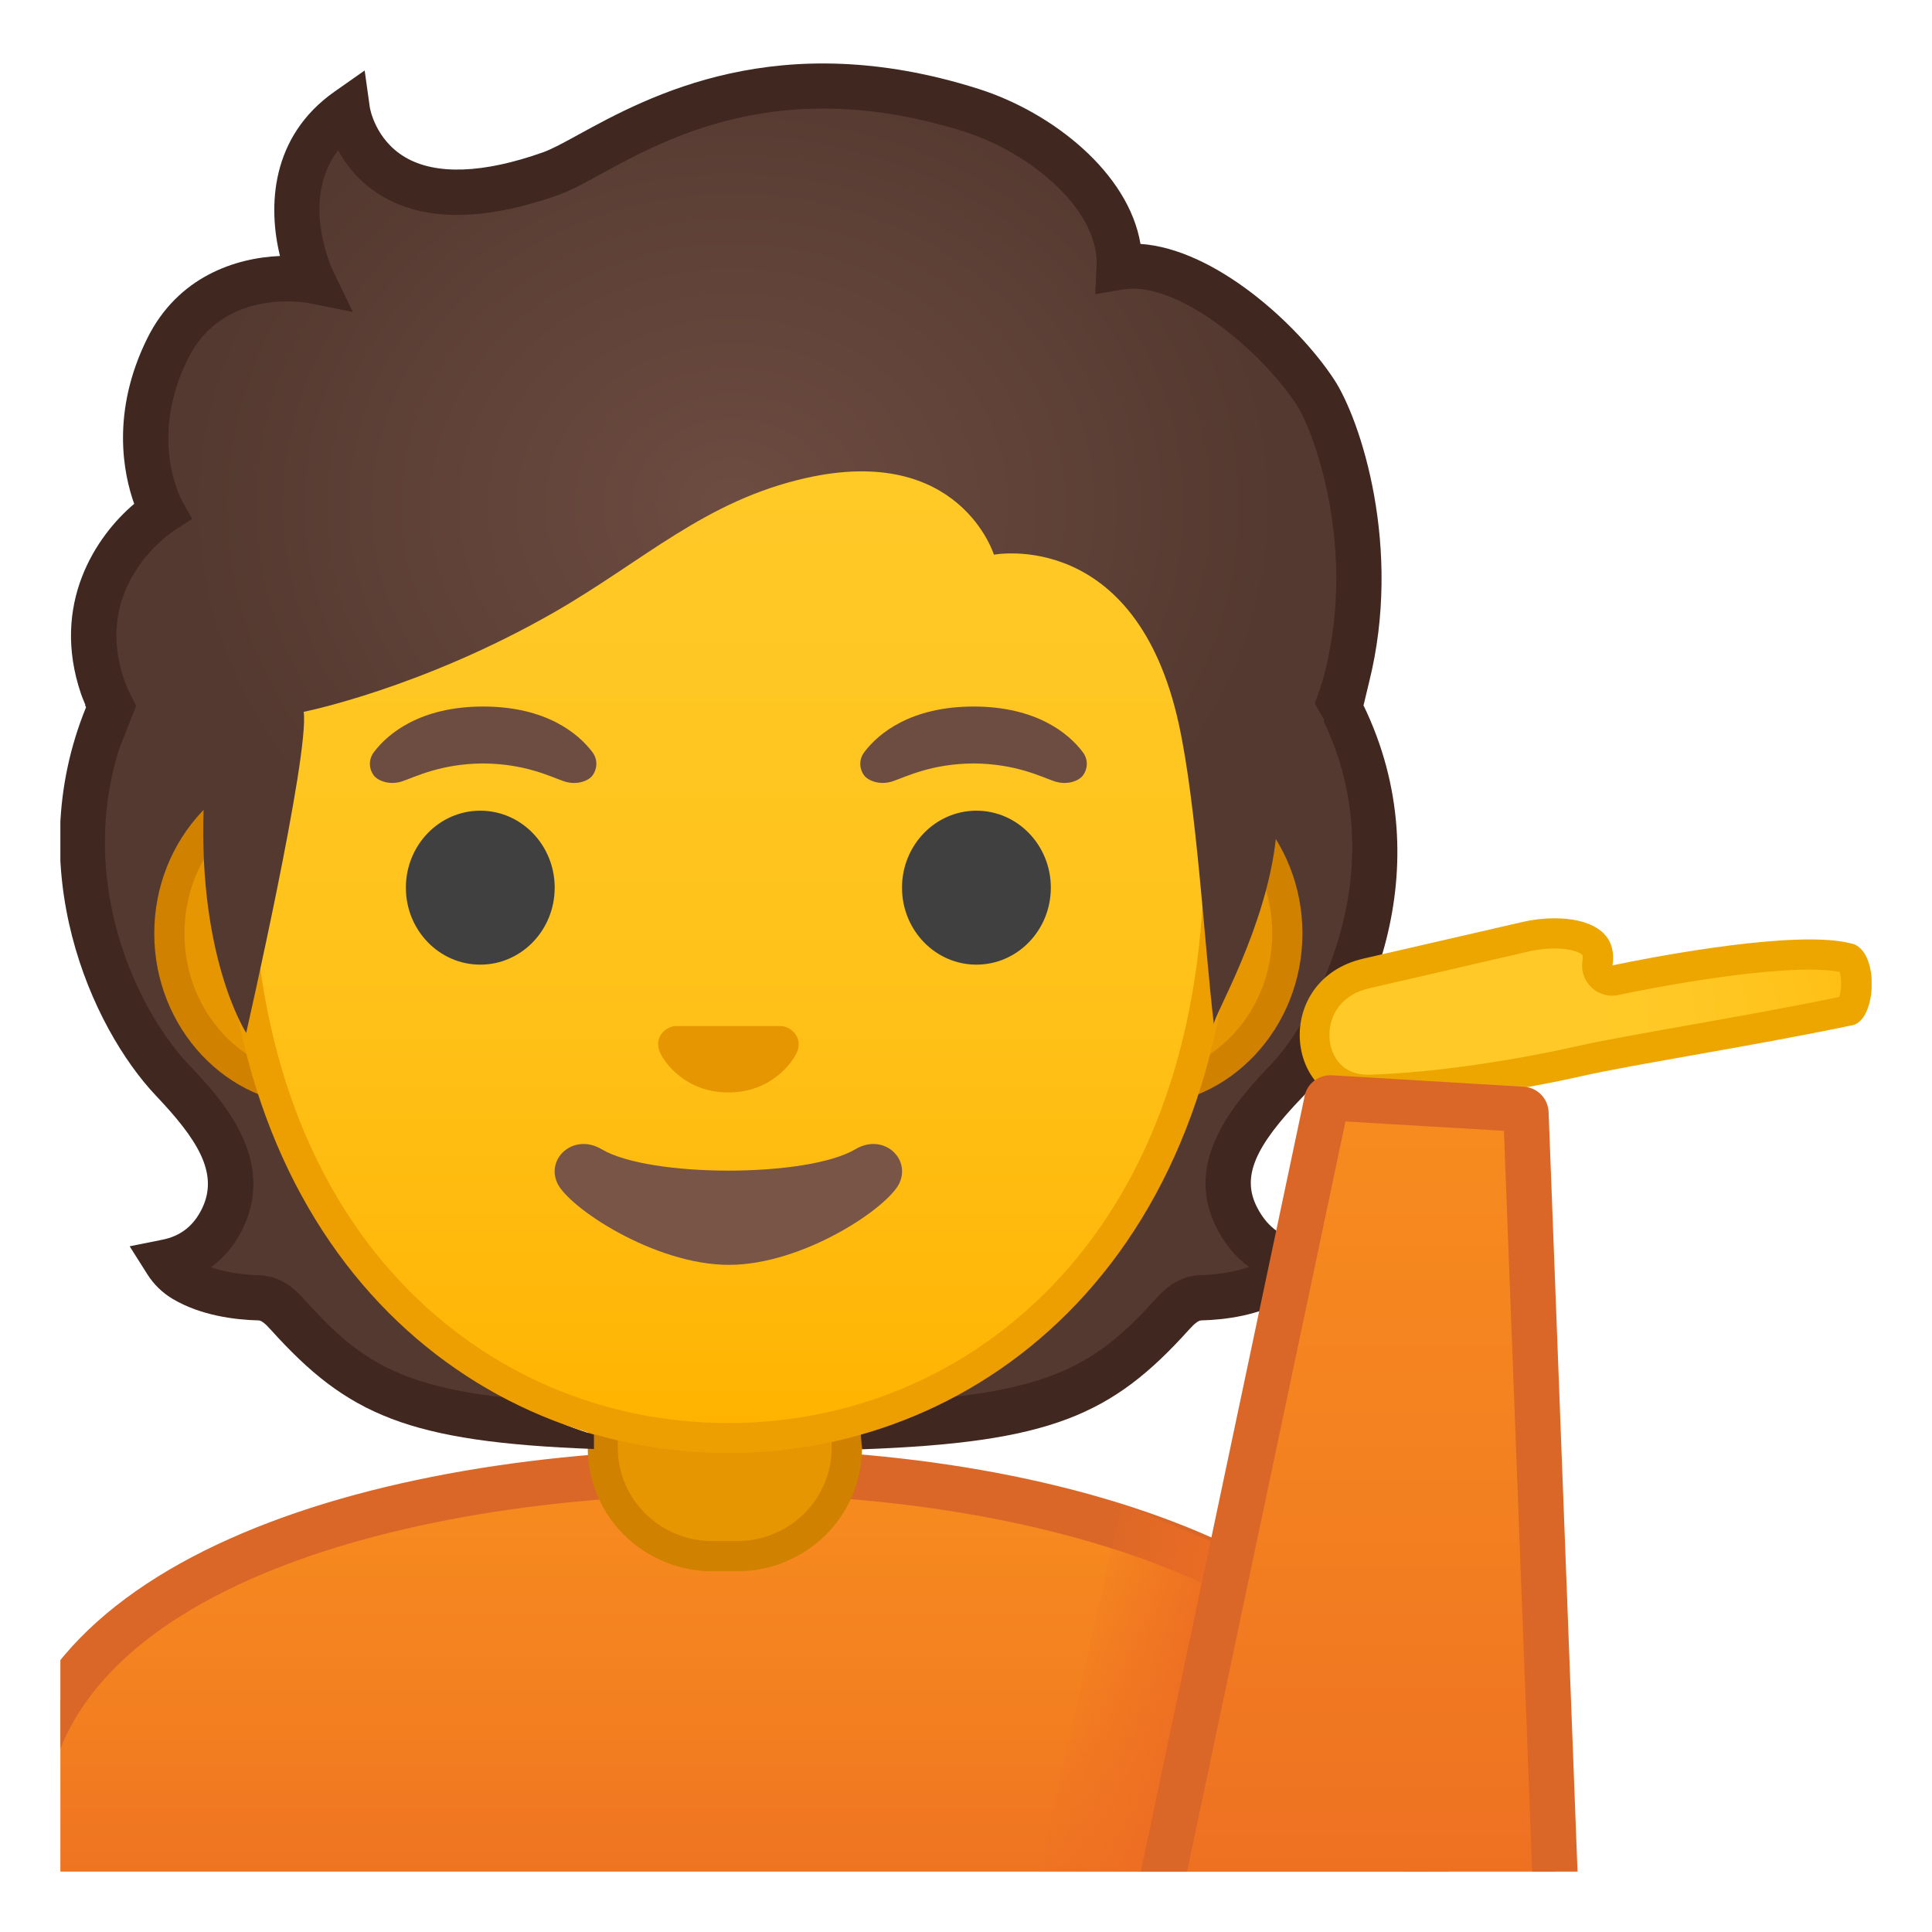<svg viewBox="0 0 128 128" xmlns="http://www.w3.org/2000/svg" xmlns:xlink="http://www.w3.org/1999/xlink">
  <g id="图层_1_copy_2">
    <g>
      <defs>
        <rect id="SVGID_1_" height="120" width="120" x="4" y="4"/>
      </defs>
      <clipPath id="SVGID_2_">
        <use overflow="visible" xlink:href="#SVGID_1_"/>
      </clipPath>
      <g clip-path="url(#SVGID_2_)">
        <g id="XMLID_16_">
          <linearGradient id="SVGID_3_" gradientUnits="userSpaceOnUse" x1="48" x2="48" y1="97.5" y2="130.5">
            <stop offset="0" style="stop-color:#F78C1F"/>
            <stop offset="0.494" style="stop-color:#F37F20"/>
            <stop offset="1" style="stop-color:#ED6D23"/>
          </linearGradient>
          <path d="M1.5,130.5v-9.38c0-16.28,23.54-23.6,46.87-23.62h0.12c22.87,0,46.01,8.12,46.01,23.62v9.38H1.5 z" fill="url(#SVGID_3_)"/>
          <path d="M48.49,99C70.61,99,93,106.6,93,121.12V129H3v-7.88C3,105.88,25.79,99.03,48.37,99L48.49,99 M48.49,96 c-0.04,0-0.08,0-0.12,0C24.44,96.03,0,103.46,0,121.12V132h96v-10.88C96,104.47,72.52,96,48.49,96L48.49,96z" fill="#DA6727"/>
        </g>
        <g>
          <g id="XMLID_7_">
            <path d="M47.19,103.1c-4,0-7.26-3.22-7.26-7.17v-8.98H56.1v8.98c0,3.95-3.26,7.17-7.26,7.17H47.19z" fill="#E59600"/>
            <path d="M55.1,87.95v7.98c0,3.4-2.81,6.17-6.26,6.17h-1.65c-3.45,0-6.26-2.77-6.26-6.17v-7.98h7.08H55.1 M57.1,85.95h-9.08h-9.08v9.98c0,4.51,3.7,8.17,8.26,8.17h1.65c4.56,0,8.26-3.66,8.26-8.17V85.95L57.1,85.95z" fill="#D18100"/>
          </g>
          <g>
            <g>
              <path d="M77.63,87.11c0.53-0.58,1.11-1.11,1.91-1.13c1.32-0.03,3.36-0.25,4.97-1.22 c0.47-0.28,0.87-0.67,1.17-1.14c-1.13-0.23-2.68-0.89-3.73-2.93c-1.6-3.1,0.25-5.95,3.32-9.12 c3.46-3.57,9.21-15.82,3.1-26.74c-1.15-0.17-17.81,0.08-22.03,0.08c-5.11,0-12.88,0-17.99,0v49.71 C68.12,94.62,72.02,93.33,77.63,87.11z" fill="#543930"/>
              <path d="M19.07,87.11c-0.53-0.58-1.11-1.11-1.91-1.13c-1.32-0.03-3.36-0.25-4.97-1.22 c-0.47-0.28-0.87-0.67-1.17-1.14c1.13-0.23,2.75-0.86,3.73-2.93c1.6-3.35-0.67-6.33-3.32-9.12C7.1,67,2.23,55.75,8.33,44.83 c1.15-0.17,17.81,0.08,22.03,0.08c5.11,0,12.88,0,17.99,0v49.71C28.59,94.62,24.69,93.33,19.07,87.11z" fill="#543930"/>
              <path d="M87.13,46.67l0.26,0.5c5.42,10.4-0.55,20.63-3.19,23.36c-2.96,3.05-5.7,6.73-3.58,10.85v0 c0.55,1.07,1.27,1.93,2.13,2.56c-1.18,0.42-2.47,0.52-3.24,0.54c-1.56,0.04-2.56,1.15-2.99,1.63 c-3.4,3.77-6.17,5.61-13.29,6.43c0,0-3.65,1.72-6.21,2.36l0.09,1.12c12.46-0.45,16.55-2.25,21.64-7.9 c0.39-0.44,0.65-0.63,0.83-0.64c1.58-0.04,3.84-0.32,5.7-1.43c0.67-0.4,1.24-0.96,1.67-1.63l1.17-1.85l-2.14-0.43 c-1.19-0.24-2.07-0.94-2.69-2.14v0c-1.04-2.01-0.2-4.01,3.07-7.39c4.05-4.18,9.28-14.94,3.97-25.89c0,0,0-0.02,0.01-0.05 H87.13z" fill="#402720"/>
              <path d="M10.34,72.6c2.71,2.86,4.17,5.1,3.06,7.44c-0.56,1.17-1.43,1.86-2.67,2.1l-2.14,0.43l1.17,1.85 c0.42,0.67,1,1.23,1.67,1.63c1.86,1.11,4.13,1.39,5.7,1.43c0.18,0,0.44,0.2,0.83,0.64c5.07,5.62,9.06,7.42,21.39,7.88v-0.95 c-2.15-0.6-6.08-2.48-6.08-2.48c-7.12-0.82-9.69-2.68-13.09-6.45c-0.43-0.48-1.43-1.59-2.99-1.63 c-0.76-0.02-2.04-0.12-3.21-0.53c0.89-0.65,1.61-1.53,2.13-2.61c2.22-4.67-1.56-8.66-3.59-10.8 c-3.84-4.05-8.03-13.55-3.8-23.12l0.29-0.65l-0.05-0.09H5.63c0.02,0.06,0.04,0.11,0.07,0.17 C1.35,57.53,6.04,68.06,10.34,72.6z" fill="#402720"/>
            </g>
            <g>
              <g>
                <path d="M20.93,72.26c-5.36,0-9.71-4.67-9.71-10.41s4.36-10.41,9.71-10.41h54.65 c5.36,0,9.71,4.67,9.71,10.41s-4.36,10.41-9.71,10.41H20.93z" fill="#E59600"/>
                <path d="M75.58,52.43c4.8,0,8.71,4.22,8.71,9.41s-3.91,9.41-8.71,9.41h-7.37H28.3h-7.37 c-4.8,0-8.71-4.22-8.71-9.41s3.91-9.41,8.71-9.41h7.37h39.91H75.58 M75.58,50.43h-7.37H28.3h-7.37 c-5.89,0-10.71,5.14-10.71,11.41c0,6.28,4.82,11.41,10.71,11.41h7.37h39.91h7.37c5.89,0,10.71-5.14,10.71-11.41 C86.29,55.57,81.47,50.43,75.58,50.43L75.58,50.43z" fill="#D18100"/>
              </g>
              <g>
                <linearGradient id="SVGID_5_" gradientUnits="userSpaceOnUse" x1="48.254" x2="48.254" y1="94.591" y2="12.825">
                  <stop offset="0" style="stop-color:#FFB300"/>
                  <stop offset="0.102" style="stop-color:#FFB809"/>
                  <stop offset="0.371" style="stop-color:#FFC21A"/>
                  <stop offset="0.659" style="stop-color:#FFC825"/>
                  <stop offset="1" style="stop-color:#FFCA28"/>
                </linearGradient>
                <path d="M48.25,95.27c-15.66,0-32.52-12.14-32.52-38.81c0-12.38,3.56-23.79,10.02-32.13 c6.04-7.8,14.24-12.27,22.5-12.27c8.25,0,16.45,4.47,22.5,12.27c6.46,8.34,10.02,19.75,10.02,32.13 c0,12.09-3.51,22.19-10.14,29.21C64.77,91.86,56.83,95.27,48.25,95.27z" fill="url(#SVGID_5_)"/>
                <path d="M48.25,13.07L48.25,13.07c7.94,0,15.85,4.33,21.71,11.88c6.33,8.16,9.81,19.35,9.81,31.52 c0,11.83-3.41,21.7-9.87,28.52c-5.67,5.99-13.36,9.29-21.65,9.29c-8.29,0-15.98-3.3-21.65-9.29 c-6.46-6.82-9.87-16.69-9.87-28.52c0-12.16,3.49-23.35,9.81-31.52C32.4,17.4,40.31,13.07,48.25,13.07 M48.25,11.07 L48.25,11.07L48.25,11.07c-17.4,0-33.52,18.61-33.52,45.39c0,26.64,16.61,39.81,33.52,39.81 c16.91,0,33.52-13.17,33.52-39.81C81.77,29.68,65.66,11.07,48.25,11.07L48.25,11.07z" fill="#ED9E00"/>
              </g>
              <g>
                <g>
                  <ellipse cx="31.82" cy="58.81" fill="#404040" rx="4.93" ry="5.1"/>
                  <ellipse cx="64.69" cy="58.81" fill="#404040" rx="4.93" ry="5.1"/>
                  <g>
                    <path d="M39.24,49.82c-0.93-1.23-3.07-3.01-7.23-3.01s-6.31,1.79-7.23,3.01 c-0.41,0.54-0.31,1.17-0.02,1.55c0.26,0.35,1.04,0.68,1.9,0.39c0.86-0.29,2.54-1.16,5.35-1.18 c2.81,0.02,4.49,0.89,5.35,1.18c0.86,0.29,1.64-0.03,1.9-0.39C39.54,50.99,39.65,50.36,39.24,49.82z" fill="#6D4C41"/>
                    <path d="M71.73,49.82c-0.93-1.23-3.07-3.01-7.23-3.01s-6.31,1.79-7.23,3.01 c-0.41,0.54-0.31,1.17-0.02,1.55c0.26,0.35,1.04,0.68,1.9,0.39c0.86-0.29,2.54-1.16,5.35-1.18 c2.81,0.02,4.49,0.89,5.35,1.18c0.86,0.29,1.64-0.03,1.9-0.39C72.04,50.99,72.14,50.36,71.73,49.82z" fill="#6D4C41"/>
                  </g>
                </g>
                <path d="M52.11,68.06c-0.11-0.04-0.21-0.07-0.32-0.08h-7.07c-0.11,0.01-0.22,0.04-0.32,0.08 c-0.64,0.26-0.99,0.92-0.69,1.63c0.3,0.71,1.71,2.69,4.55,2.69c2.84,0,4.25-1.99,4.55-2.69 C53.11,68.98,52.75,68.32,52.11,68.06z" fill="#E59600"/>
                <path d="M56.67,76.14c-3.19,1.89-13.63,1.89-16.81,0c-1.83-1.09-3.7,0.58-2.94,2.24 c0.75,1.63,6.45,5.42,11.37,5.42s10.55-3.79,11.3-5.42C60.35,76.72,58.5,75.05,56.67,76.14z" fill="#795548"/>
              </g>
            </g>
            <radialGradient id="SVGID_6_" cx="48.579" cy="33.52" gradientTransform="matrix(1 0 0 0.864 0 4.552)" gradientUnits="userSpaceOnUse" r="36.373">
              <stop offset="0" style="stop-color:#6D4C41"/>
              <stop offset="1" style="stop-color:#543930"/>
            </radialGradient>
            <path d="M36.5,10.65C24.24,15,23.01,7.3,23.01,7.3c-6.66,3.32-2.28,10.45-2.28,10.45 s-6.75-0.5-9.64,5.34c-3.02,6.11-0.36,10.78-0.36,10.78S4.24,38,6.79,45.5c1.69,4.98,6.75,6.98,6.75,6.98 c-0.62,10.74,2.77,15.95,2.77,15.95s4.21-18.45,3.81-21.27c0,0,7.76-1.54,16.57-6.58c5.95-3.41,10.02-7.41,16.71-8.91 c10.18-2.29,12.45,5.08,12.45,5.08s9.42-1.81,12.26,11.27c1.17,5.38,1.67,14.37,2.31,19.84c-0.06-0.48,3.5-6.4,4.12-12.4 c0.23-2.23,3.61-7.67,4.63-11.72c2.21-8.8-0.69-15.74-2.06-17.81c-2.5-3.79-8.49-9-12.97-8.24c0.23-4.8-3.55-9.25-8.1-10.78 C53.58,2.73,40.16,9.35,36.5,10.65z" fill="url(#SVGID_6_)"/>
            <path d="M5.37,45.98c0.08,0.22,0.17,0.45,0.27,0.68l2.28,2.89l1.1-2.79l-0.32-0.63 c-0.21-0.42-0.36-0.77-0.48-1.11c-2.13-6.26,3.11-9.73,3.33-9.88l1.18-0.76l-0.68-1.23c-0.09-0.17-2.21-4.12,0.4-9.38 c2.33-4.71,7.75-3.73,7.98-3.69l2.95,0.59l-1.31-2.71c-0.1-0.22-2.19-4.67,0.33-8.01c0.55,1.01,1.43,2.15,2.84,3 c2.85,1.73,6.8,1.72,11.75-0.03c0.79-0.28,1.68-0.76,2.8-1.38c4.53-2.47,12.11-6.61,24.12-2.81c4.34,1.38,8.92,5.17,8.74,8.89 l-0.09,1.87l1.84-0.31c3.6-0.6,9.1,4.01,11.47,7.59c1.22,1.84,3.98,9.5,1.92,17.71c-0.11,0.45-0.26,0.94-0.46,1.5l-0.22,0.62 l0.04,0.08l1.09,1.9l2.11-1.9c0.05-0.23,0.27-1.14,0.35-1.46c2.24-8.93-0.56-17.42-2.32-20.09c-2.44-3.7-7.91-8.64-12.82-8.97 c-0.79-4.72-5.84-8.72-10.73-10.27C51.57,1.68,42.96,6.38,38.34,8.91c-0.96,0.53-1.79,0.98-2.36,1.18 c-3.97,1.41-7.13,1.52-9.15,0.32c-1.97-1.17-2.32-3.23-2.33-3.31l-0.34-2.43l-2.01,1.41c-4.24,2.99-4.4,7.63-3.6,10.88 c-2.93,0.12-6.77,1.36-8.8,5.47c-2.42,4.9-1.56,8.99-0.86,10.95C6.36,35.52,3.34,40.02,5.37,45.98z" fill="#402720"/>
          </g>
        </g>
      </g>
      <g clip-path="url(#SVGID_2_)">
        <defs>
          <rect id="SVGID_7_" height="91.38" width="91.38" x="4.41" y="0"/>
        </defs>
        <clipPath id="SVGID_8_">
          <use overflow="visible" xlink:href="#SVGID_7_"/>
        </clipPath>
      </g>
      <linearGradient id="XMLID_9_" gradientUnits="userSpaceOnUse" x1="79.315" x2="70.338" y1="113.466" y2="111.552">
        <stop offset="0" style="stop-color:#ED6D23"/>
        <stop offset="1" style="stop-color:#ED6D23;stop-opacity:0"/>
      </linearGradient>
      <polygon id="XMLID_6_" clip-path="url(#SVGID_2_)" fill="url(#XMLID_9_)" points="78.33,124 68.83,124 74.31,99.63 81.54,102.67 "/>
      <g id="XMLID_4_" clip-path="url(#SVGID_2_)">
        <linearGradient id="SVGID_9_" gradientUnits="userSpaceOnUse" x1="129.782" x2="101.754" y1="62.358" y2="66.457">
          <stop offset="0" style="stop-color:#FFB300"/>
          <stop offset="0.102" style="stop-color:#FFB809"/>
          <stop offset="0.371" style="stop-color:#FFC21A"/>
          <stop offset="0.659" style="stop-color:#FFC825"/>
          <stop offset="1" style="stop-color:#FFCA28"/>
        </linearGradient>
        <path d="M90.63,72.21c-2.31,0-3.33-1.7-3.49-3.15c-0.21-1.83,0.77-3.95,3.42-4.56l10.6-2.44 c0.57-0.14,1.22-0.21,1.84-0.21c1.21,0,2.19,0.29,2.6,0.77c0.09,0.1,0.36,0.42,0.24,1.2c-0.05,0.33,0.06,0.65,0.3,0.88 c0.19,0.18,0.43,0.27,0.69,0.27c0.07,0,0.14-0.01,0.21-0.02c0.08-0.02,7.94-1.7,12.86-1.7c1.39,0,2.17,0.14,2.6,0.26 c0.23,0.14,0.47,0.69,0.5,1.49c0.05,1.07-0.3,1.85-0.49,1.96c-3.49,0.73-7.29,1.41-10.65,2c-3.02,0.53-5.62,1-7.35,1.39 c-3.45,0.78-9.09,1.73-13.68,1.87L90.63,72.21z" fill="url(#SVGID_9_)"/>
        <path d="M102.99,62.84c1.08,0,1.7,0.26,1.84,0.42c0.03,0.04,0.05,0.17,0.01,0.4c-0.1,0.65,0.12,1.31,0.6,1.76 c0.37,0.35,0.87,0.55,1.37,0.55c0.14,0,0.28-0.01,0.42-0.05c0.08-0.02,7.83-1.68,12.65-1.68c0.99,0,1.62,0.07,2,0.15 c0.14,0.41,0.13,1.21-0.02,1.66c-3.37,0.7-6.99,1.34-10.2,1.91c-3.03,0.54-5.65,1-7.4,1.4c-3.4,0.77-8.98,1.71-13.51,1.84 c-0.05,0-0.1,0-0.15,0c-1.65,0-2.37-1.17-2.5-2.26c-0.15-1.29,0.46-2.97,2.65-3.47l10.61-2.45 C101.89,62.91,102.45,62.84,102.99,62.84 M102.99,60.84c-0.73,0-1.46,0.09-2.06,0.23l-10.6,2.44c-6.04,1.39-5.29,9.69,0.3,9.69 c0.07,0,0.15,0,0.23,0c4.57-0.13,10.25-1.07,13.87-1.89c3.62-0.82,11.34-1.99,18.01-3.39c1.53-0.32,1.8-4.61,0.13-5.35 c-0.74-0.23-1.77-0.33-2.97-0.33c-5.09,0-13.07,1.72-13.07,1.72C107.2,61.57,105.06,60.84,102.99,60.84L102.99,60.84z" fill="#EDA600"/>
      </g>
      <g id="XMLID_1_" clip-path="url(#SVGID_2_)">
        <linearGradient id="SVGID_10_" gradientUnits="userSpaceOnUse" x1="89.5" x2="89.5" y1="72.735" y2="130.5">
          <stop offset="0" style="stop-color:#F78C1F"/>
          <stop offset="0.494" style="stop-color:#F37F20"/>
          <stop offset="1" style="stop-color:#ED6D23"/>
        </linearGradient>
        <path d="M75.74,130.5l12.13-57.41c0.01-0.04,0.02-0.09,0.02-0.14c0.01-0.13,0.12-0.22,0.25-0.22 l12.75,0.76c0.11,0.01,0.21,0.11,0.22,0.24l2.16,56.77H75.74z" fill="url(#SVGID_10_)"/>
        <path d="M89.38,73.13L89.38,73.13L89.38,73.13 M89.14,74.3l10.5,0.62L101.7,129H77.59L89.14,74.3 M88.13,71.24 c-0.88,0-1.63,0.66-1.73,1.55L73.89,132h30.93l-2.22-58.31c-0.03-0.9-0.73-1.63-1.63-1.69l-12.72-0.76 C88.22,71.24,88.17,71.24,88.13,71.24L88.13,71.24z" fill="#DA6727"/>
      </g>
    </g>
  </g>
</svg>